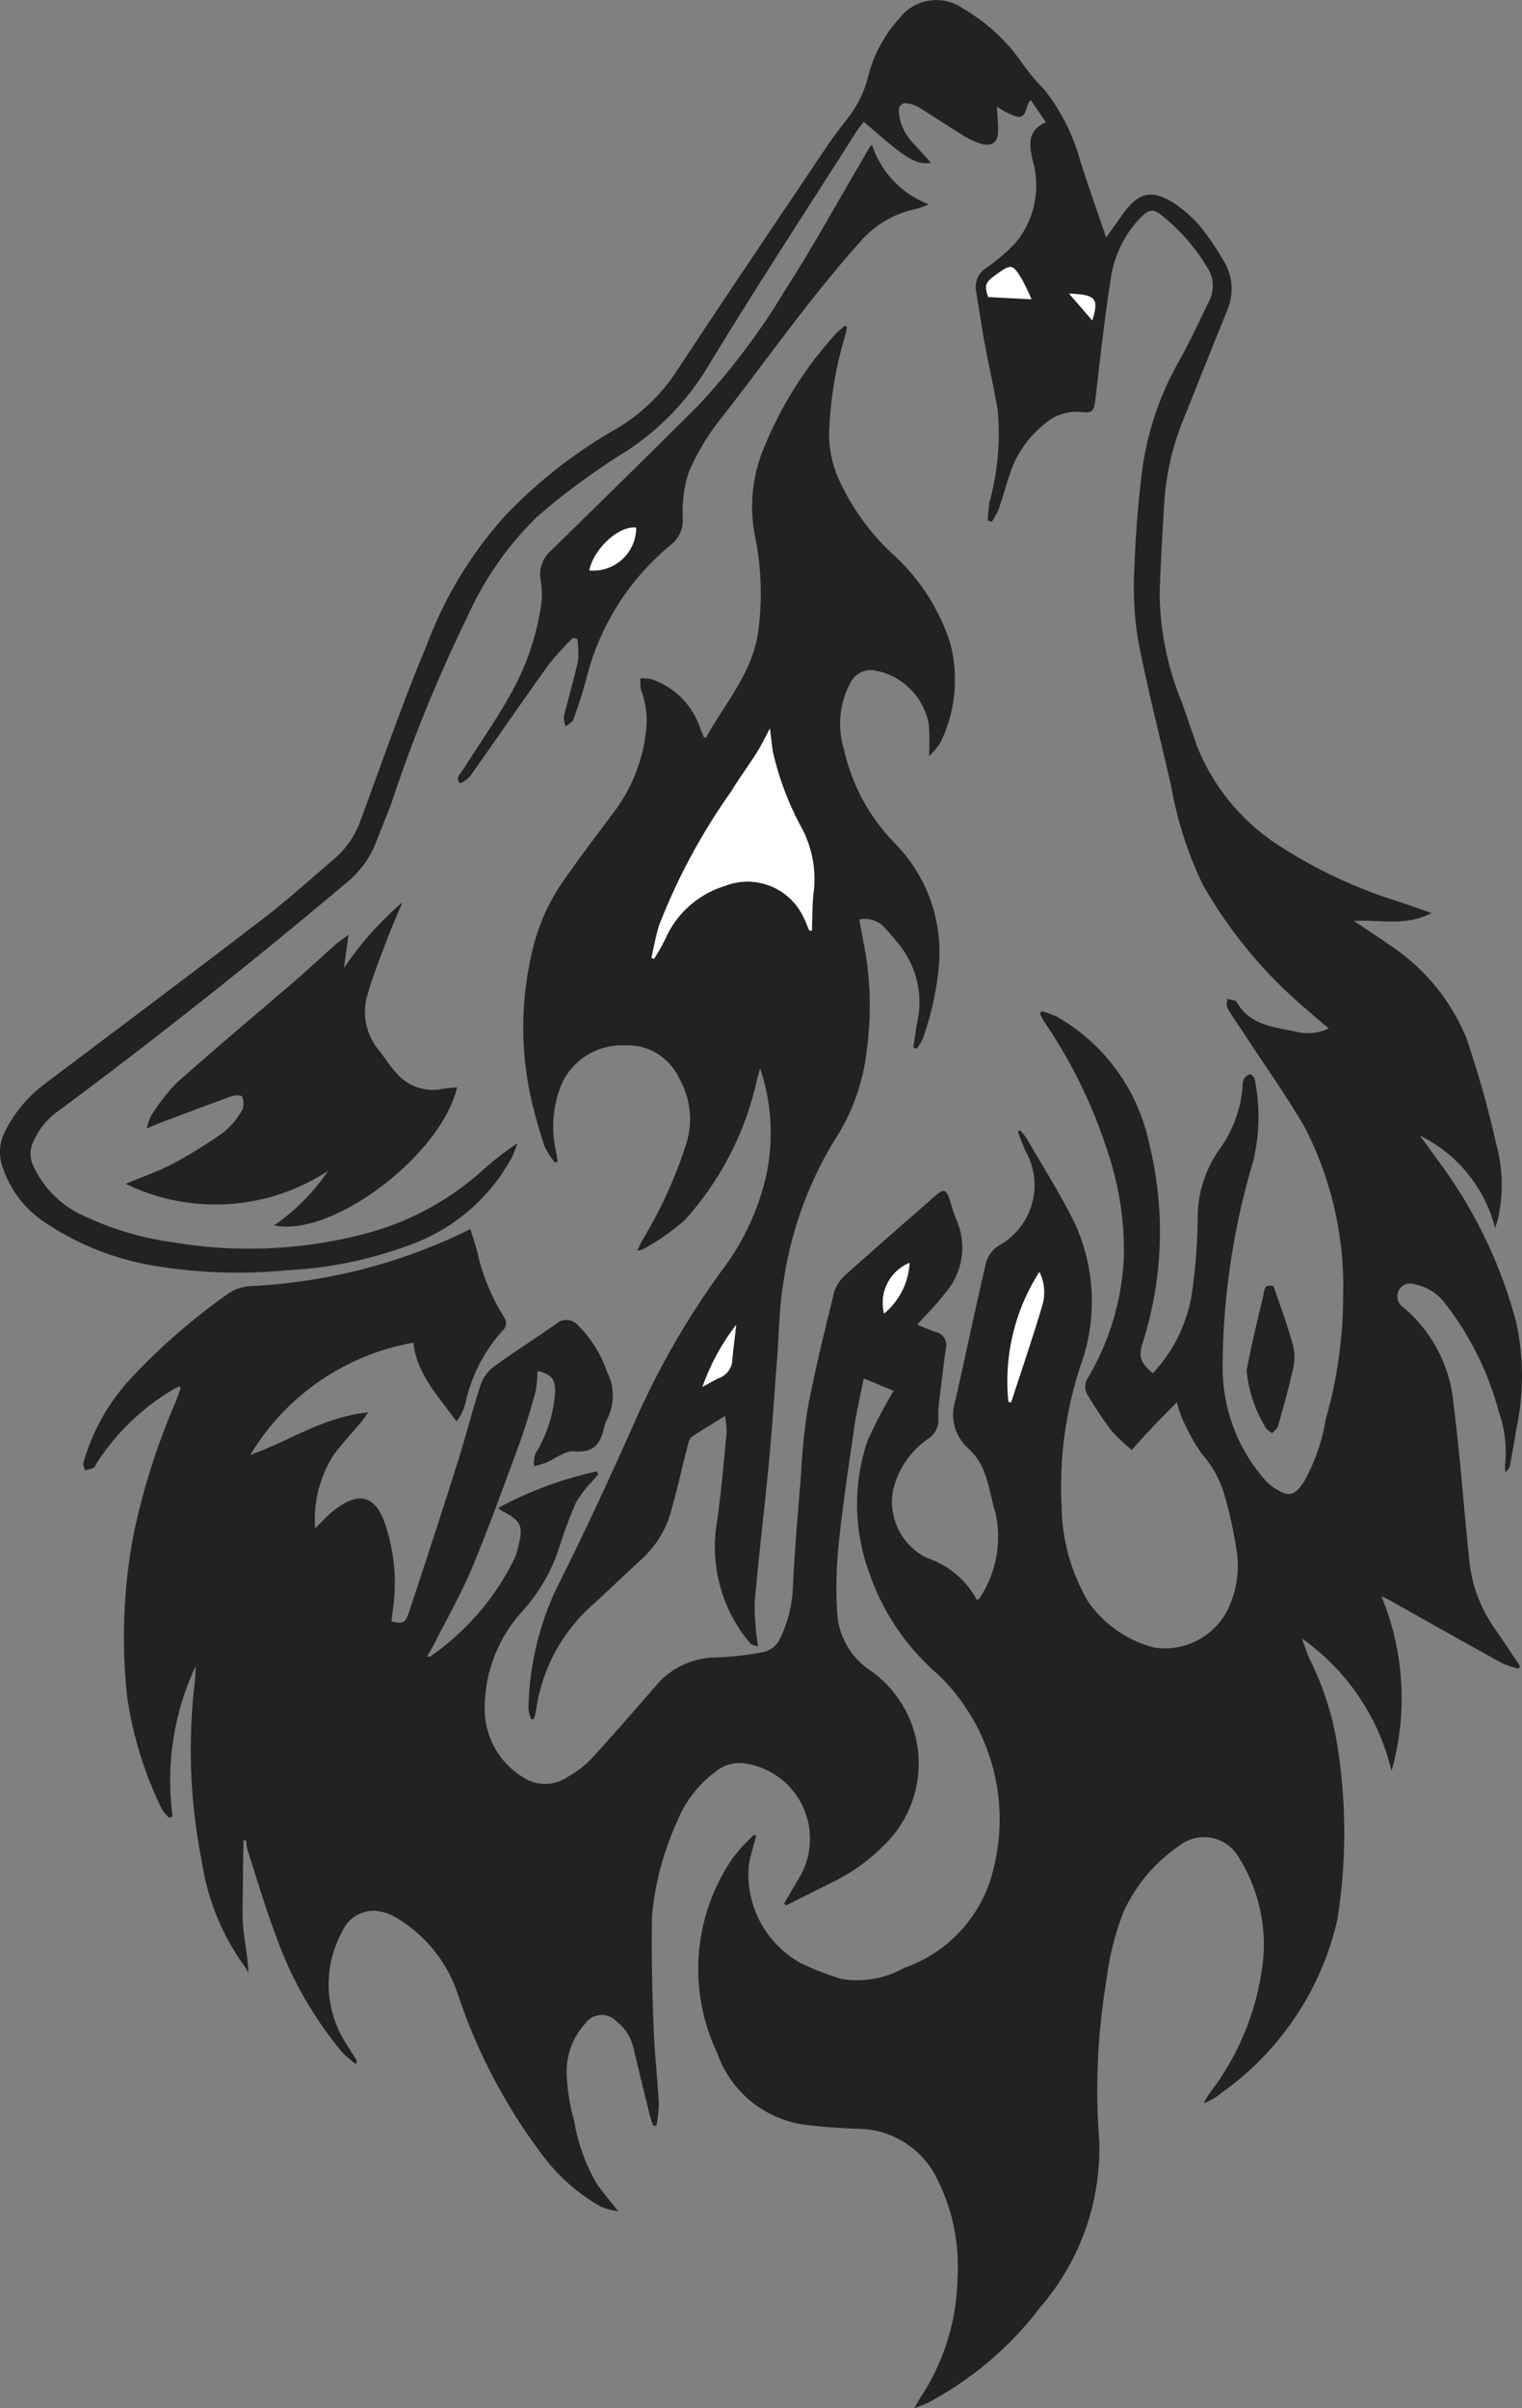 <svg xmlns="http://www.w3.org/2000/svg" xmlns:xlink="http://www.w3.org/1999/xlink" width="63" height="99.677" viewBox="0 0 63 99.677"><rect x="0" y="0" width="63" height="99.677" fill="#808080" stroke="none"/><defs><clipPath id="a"><rect width="63" height="99.677" fill="none"/></clipPath></defs><g clip-path="url(#a)"><path d="M37.963,54.82a7.708,7.708,0,0,0,.754.307.552.552,0,0,1,.432.7q-.14,1.032-.259,2.068a4.8,4.8,0,0,0-.048.808.918.918,0,0,1-.423.848,3.55,3.55,0,0,0-1.458,2.158,2.588,2.588,0,0,0,1.387,2.764,3.649,3.649,0,0,1,2.087,1.747c.031-.015.08-.022.093-.047a4.559,4.559,0,0,0,.69-3.5c-.17-.563-.255-1.156-.46-1.7a2.558,2.558,0,0,0-.644-.994,1.865,1.865,0,0,1-.574-1.989c.43-1.9.826-3.816,1.273-5.716a1.214,1.214,0,0,1,.527-.717,2.859,2.859,0,0,0,1.109-3.919c-.113-.263-.213-.531-.318-.8l.095-.05a2.478,2.478,0,0,1,.259.316c.676,1.169,1.408,2.311,2,3.521a7.751,7.751,0,0,1,.264,5.832,15.922,15.922,0,0,0-.807,5.818,7.982,7.982,0,0,0,1.095,4.009,4.811,4.811,0,0,0,2.735,1.908,2.917,2.917,0,0,0,2.977-1.436,4.118,4.118,0,0,0,.425-2.662,18.014,18.014,0,0,0-.511-2.29,4.485,4.485,0,0,0-.939-1.661,8.292,8.292,0,0,1-.835-1.543,3.919,3.919,0,0,1-.173-.562c-.354.36-.662.663-.959.977s-.573.624-.91.994a6.78,6.78,0,0,1-.82-.77,15.327,15.327,0,0,1-1.049-1.573.652.652,0,0,1,.009-.561,10.721,10.721,0,0,0,1.532-5.083,12.707,12.707,0,0,0-.674-4.362,20.629,20.629,0,0,0-2.57-5.294c-.082-.127-.151-.262-.226-.393l.06-.12a3.719,3.719,0,0,1,.665.241,7.905,7.905,0,0,1,3.791,5.229,15.155,15.155,0,0,1-.259,8.233c-.2.609-.094.846.414,1.281a6.241,6.241,0,0,0,1.618-3.316,23.257,23.257,0,0,0,.237-3.039,4.892,4.892,0,0,1,.916-2.93,5.12,5.12,0,0,0,.942-2.582.77.77,0,0,1,.051-.3.444.444,0,0,1,.253-.206c.055-.01.189.126.2.209a7.851,7.851,0,0,1-.067,3.4,30.235,30.235,0,0,0-1.262,8.45,7.058,7.058,0,0,0,1.767,4.747,1.858,1.858,0,0,0,.414.343c.584.364.8.291,1.183-.281a7.809,7.809,0,0,0,.9-2.571,18.679,18.679,0,0,0,.725-5.109,14.374,14.374,0,0,0-1.614-7.038c-.748-1.276-1.608-2.487-2.419-3.727-.253-.387-.521-.766-.756-1.164-.057-.1-.01-.253-.01-.382.135.043.341.044.392.134.533.935,1.482,1.031,2.387,1.208A1.993,1.993,0,0,0,55,42.565c-.319-.272-.625-.525-.922-.788a19.194,19.194,0,0,1-4.3-5.177,15.735,15.735,0,0,1-1.3-4.063c-.459-2.016-.981-4.02-1.369-6.05a13.516,13.516,0,0,1-.154-2.959c.045-1.35.158-2.7.319-4.043a12.551,12.551,0,0,1,1.552-4.576c.446-.81.838-1.65,1.238-2.484a1.355,1.355,0,0,0-.078-1.332,7.991,7.991,0,0,0-1.864-2.151c-.389-.316-.54-.293-.9.055A4.544,4.544,0,0,0,45.971,11.6c-.263,1.637-.436,3.29-.629,4.938-.056.478-.133.579-.591.517a1.971,1.971,0,0,0-1.53.508,4.357,4.357,0,0,0-1.438,2.108c-.156.476-.29.959-.456,1.432a3.148,3.148,0,0,1-.276.495l-.162-.051a6.877,6.877,0,0,1,.067-.762A10.59,10.59,0,0,0,41.3,17c-.153-.938-.37-1.865-.543-2.8-.13-.708-.232-1.421-.352-2.131a.943.943,0,0,1,.435-.992,7.578,7.578,0,0,0,1.2-1.029,3.718,3.718,0,0,0,.7-3.424c-.142-.659-.209-1.228.554-1.562l-.63-.924c-.244.225-.122.76-.577.689a3,3,0,0,1-.825-.42c.02.346.051.675.055,1,0,.449-.224.661-.661.557a3.011,3.011,0,0,1-.828-.384c-.6-.367-1.191-.762-1.791-1.136a1.411,1.411,0,0,0-.395-.148c-.292-.075-.452.036-.435.35A2.069,2.069,0,0,0,37.8,5.923c.237.269.48.532.731.81-.421.086-.8-.062-1.483-.6-.434-.342-.845-.711-1.295-1.091-.113.151-.228.287-.322.435-2.025,3.184-4.09,6.344-6.051,9.567a10.808,10.808,0,0,1-3.671,3.766,28.466,28.466,0,0,0-3.5,2.6,13.524,13.524,0,0,0-2.854,4.1,61.352,61.352,0,0,0-3.168,7.778c-.2.528-.424,1.048-.622,1.577a4.019,4.019,0,0,1-1.235,1.681Q8.553,41.419,2.489,45.93a3.061,3.061,0,0,0-1.177,1.492,1.18,1.18,0,0,0,.021.73,4.159,4.159,0,0,0,2.18,2.192A12.533,12.533,0,0,0,7.16,51.417a18.851,18.851,0,0,0,7.74-.3,11.7,11.7,0,0,0,5.045-2.65,12.382,12.382,0,0,1,1.48-1.152c-.085.209-.155.425-.256.626a7.813,7.813,0,0,1-4.379,3.649,16.784,16.784,0,0,1-4.9.985,20.978,20.978,0,0,1-5.661-.212,11.426,11.426,0,0,1-4.433-1.811,4.358,4.358,0,0,1-1.675-2.21,1.857,1.857,0,0,1,.081-1.5,5.458,5.458,0,0,1,1.64-1.972c3.025-2.28,6.056-4.55,9.062-6.854,1.021-.783,1.974-1.655,2.957-2.488a3.761,3.761,0,0,0,1.081-1.618c.891-2.41,1.728-4.844,2.723-7.21a16.732,16.732,0,0,1,3.219-5.326,19.993,19.993,0,0,1,4.474-3.537,7.6,7.6,0,0,0,2.652-2.479c2.039-3.1,4.117-6.171,6.185-9.249.273-.406.569-.8.87-1.184a4.594,4.594,0,0,0,.877-1.785A5.6,5.6,0,0,1,37.231.756a1.926,1.926,0,0,1,2.638-.4,7.664,7.664,0,0,1,2.488,2.325,8.683,8.683,0,0,0,.872,1.032A8.223,8.223,0,0,1,44.723,6.69c.331,1.025.689,2.041,1.064,3.143.257-.362.473-.669.692-.975.645-.9,1.2-1.037,2.13-.439a5.2,5.2,0,0,1,1.11,1,10.76,10.76,0,0,1,.888,1.307,2.24,2.24,0,0,1,.182,2.142q-.921,2.271-1.826,4.547a10.937,10.937,0,0,0-.775,3.449c-.07,1.261-.156,2.523-.186,3.785a12.209,12.209,0,0,0,.921,4.431c.213.592.409,1.191.619,1.784a8.755,8.755,0,0,0,3.538,4.223,19.817,19.817,0,0,0,4.89,2.253c.4.139.8.281,1.285.454-1.079.558-2.148.256-3.214.324.464.311.936.61,1.389.936A8.468,8.468,0,0,1,60.7,42.969a42.625,42.625,0,0,1,1.248,4.449,6.264,6.264,0,0,1,.019,3.174c-.013.045-.031.089-.081.23A5.888,5.888,0,0,0,58.772,47c.292.4.588.8.874,1.2a19.491,19.491,0,0,1,3.118,6.547,10.408,10.408,0,0,1,.021,4.3c-.089.52-.177,1.04-.272,1.558a.513.513,0,0,1-.2.324,1.4,1.4,0,0,1-.016-.277,4.99,4.99,0,0,0-.254-2.207,12.55,12.55,0,0,0-2.275-4.56,2.061,2.061,0,0,0-1.23-.733.531.531,0,0,0-.653.282.548.548,0,0,0,.207.679,5.887,5.887,0,0,1,2.075,4.016c.271,2.119.423,4.253.643,6.379a5.928,5.928,0,0,0,1,2.807c.377.547.743,1.1,1.114,1.651l-.073.1a4.137,4.137,0,0,1-.693-.238c-1.552-.857-3.1-1.729-4.644-2.6-.075-.042-.155-.076-.334-.162A11.049,11.049,0,0,1,57.6,73.3a9.376,9.376,0,0,0-3.709-5.485c.118.323.2.583.307.828a12.36,12.36,0,0,1,1.144,3.51,22.865,22.865,0,0,1,.014,7.309,12.087,12.087,0,0,1-4.793,7.16,2.474,2.474,0,0,1-.737.426,3.943,3.943,0,0,1,.243-.409A10.982,10.982,0,0,0,52.276,81.2a6.8,6.8,0,0,0-1.018-4.353,1.653,1.653,0,0,0-2.434-.461,6.71,6.71,0,0,0-2.318,2.742A11.855,11.855,0,0,0,45.792,82a27.46,27.46,0,0,0-.29,6.625,10.033,10.033,0,0,1-2.438,6.863,14.092,14.092,0,0,1-4.641,3.953c-.155.076-.319.133-.576.239.134-.235.2-.382.3-.515a9.241,9.241,0,0,0,1.485-4.879,7.973,7.973,0,0,0-.792-4,3.687,3.687,0,0,0-3.38-2.176c-.758-.042-1.522-.073-2.271-.188a4.473,4.473,0,0,1-3.5-2.946,8.1,8.1,0,0,1,.63-8.057,7.712,7.712,0,0,1,.9-.984l.077.062c-.1.4-.233.794-.3,1.2a4.2,4.2,0,0,0,2.1,4.028,10.745,10.745,0,0,0,1.753.687,3.953,3.953,0,0,0,2.577-.462,5.734,5.734,0,0,0,3.728-4.226,8.331,8.331,0,0,0-2.326-7.92,9.662,9.662,0,0,1-2.822-4.134,8.225,8.225,0,0,1-.1-5.527,21.068,21.068,0,0,1,1.082-2.077l-1.233-.512c-.137.69-.294,1.334-.389,1.987-.24,1.655-.491,3.311-.662,4.974a17.3,17.3,0,0,0-.043,2.847,3.063,3.063,0,0,0,1.4,2.3,4.711,4.711,0,0,1,.463,7.279,7.781,7.781,0,0,1-2.176,1.517l-1.816.909-.075-.082c.209-.356.414-.715.627-1.068a3.15,3.15,0,0,0-2.27-4.732,1.566,1.566,0,0,0-1.223.367,4.7,4.7,0,0,0-1.546,2,12.145,12.145,0,0,0-1.056,3.928c-.032,1.519.008,3.041.062,4.56.038,1.081.162,2.158.221,3.239a5.365,5.365,0,0,1-.1.893l-.127.014a3.712,3.712,0,0,1-.129-.364q-.352-1.421-.694-2.845a1.91,1.91,0,0,0-.711-1.116.828.828,0,0,0-1.291.1,2.927,2.927,0,0,0-.763,2.092,8.29,8.29,0,0,0,.309,1.93,7.686,7.686,0,0,0,.935,2.6c.249.359.536.691.891,1.144a3.549,3.549,0,0,1-.7-.183,7.719,7.719,0,0,1-2.231-1.878,23.067,23.067,0,0,1-3.713-6.941,5.828,5.828,0,0,0-2.57-3.169,2.062,2.062,0,0,0-.832-.268,1.412,1.412,0,0,0-1.371.84,4.525,4.525,0,0,0,.139,4.635c.134.235.289.457.433.686.02.032.033.069-.015.183a4.851,4.851,0,0,1-.566-.488,15.63,15.63,0,0,1-2.714-4.736c-.45-1.187-.807-2.409-1.2-3.617a2.644,2.644,0,0,1-.067-.417l-.107-.005c-.008.6-.02,1.19-.023,1.785s-.038,1.216.013,1.818.192,1.211.214,1.9a1.082,1.082,0,0,0-.11-.222,9.845,9.845,0,0,1-1.82-4.413,23.721,23.721,0,0,1-.284-7.46c.018-.166.024-.334.033-.5a.421.421,0,0,0-.013-.09,11.14,11.14,0,0,0-.943,6.2l-.155.045a1.96,1.96,0,0,1-.281-.34,15.531,15.531,0,0,1-1.45-4.7,22.92,22.92,0,0,1,.263-6.648A28.719,28.719,0,0,1,7.3,57.955c.055-.158.116-.313.171-.471.007-.019-.006-.045-.015-.1a.9.9,0,0,0-.2.075A9.582,9.582,0,0,0,4.01,60.545c-.043.079-.083.18-.154.218a1.351,1.351,0,0,1-.341.089c-.023-.1-.089-.214-.064-.3a8.527,8.527,0,0,1,1.966-3.5,25.969,25.969,0,0,1,4.015-3.5,1.8,1.8,0,0,1,.925-.321,22.885,22.885,0,0,0,8.53-2.08c.094-.042.186-.087.279-.131l.306-.146c.112.379.237.728.317,1.087a8.567,8.567,0,0,0,1.071,2.549.421.421,0,0,1-.069.581,6.516,6.516,0,0,0-1.536,3.029,2.185,2.185,0,0,1-.357.712c-.736-1.024-1.636-1.93-1.788-3.259a9.868,9.868,0,0,0-6.745,4.641c1.6-.558,3.023-1.577,4.882-1.756-.151.2-.232.323-.324.433-.394.475-.833.92-1.179,1.428a5.02,5.02,0,0,0-.7,2.938c.261-.255.462-.48.692-.671,1.086-.9,1.821-.741,2.241.6a7.7,7.7,0,0,1,.258,3.625c-.017.1-.019.2-.028.3.467.112.57.077.724-.387.68-2.062,1.356-4.125,2.011-6.195.337-1.066.607-2.153.954-3.216a1.6,1.6,0,0,1,.546-.747c.841-.615,1.727-1.169,2.577-1.773a.635.635,0,0,1,.893.051,4.936,4.936,0,0,1,1.218,1.943,2.143,2.143,0,0,1,.012,1.932,1.58,1.58,0,0,0-.135.361c-.145.67-.426,1.065-1.241.989-.376-.035-.786.317-1.185.481a4.119,4.119,0,0,1-.477.135,1.406,1.406,0,0,1,.053-.513,5.553,5.553,0,0,0,.823-2.58c0-.52-.161-.712-.732-.851a4.852,4.852,0,0,1-.083.871c-.206.741-.423,1.481-.688,2.2-.63,1.714-1.251,3.432-1.952,5.118C19.08,65.987,18.5,67,17.981,68.028c-.085.169-.186.33-.308.543.1-.013.133-.006.154-.022a10.594,10.594,0,0,0,3.462-4.027,2.39,2.39,0,0,0,.144-.438c.247-.93.159-1.128-.677-1.562a1.217,1.217,0,0,1-.136-.11A15.653,15.653,0,0,1,24.7,60.9l.069.123c-.089.1-.183.193-.266.3a4.619,4.619,0,0,0-.661.866,19.214,19.214,0,0,0-.688,1.841,7.2,7.2,0,0,1-1.533,2.659,5.95,5.95,0,0,0-1.557,3.938,3.317,3.317,0,0,0,1.682,2.99,1.658,1.658,0,0,0,1.768-.082,4.086,4.086,0,0,0,1-.78c.89-.968,1.752-1.961,2.612-2.956a3.3,3.3,0,0,1,2.534-1.2,12.234,12.234,0,0,0,1.988-.232.992.992,0,0,0,.6-.468,5.321,5.321,0,0,0,.575-2.257c.075-1.556.212-3.108.338-4.661a25.02,25.02,0,0,1,.278-2.725c.312-1.613.7-3.213,1.1-4.809a1.657,1.657,0,0,1,.527-.739c1.2-1.077,2.416-2.132,3.628-3.194.375-.329.467-.306.624.163a7.678,7.678,0,0,0,.267.8,2.867,2.867,0,0,1-.509,3.1c-.32.431-.714.808-1.1,1.24m3.778,3.2.107.028c.435-1.339.89-2.672,1.293-4.02a1.886,1.886,0,0,0-.121-1.381,8.4,8.4,0,0,0-1.279,5.373m.951-45.633a8.9,8.9,0,0,0-.407-.846c-.375-.614-.436-.617-1.021-.2-.493.352-.527.45-.36.952l1.789.093M37.647,52.267a1.8,1.8,0,0,0-1.055,2.1,2.9,2.9,0,0,0,1.055-2.1m6.606-40.113.959,1.11c.258-.852.214-1.077-.959-1.11" transform="translate(0 0)" fill="#222"/><path d="M96.579,72.5c.789-1.426,1.9-2.656,2.162-4.332a11.838,11.838,0,0,0-.132-4.071,6.278,6.278,0,0,1,.378-3.6,15.816,15.816,0,0,1,2.968-4.718,4.612,4.612,0,0,1,.387-.344l.086.05c-.025.117-.041.236-.074.35a15.791,15.791,0,0,0-.668,4.064,4.647,4.647,0,0,0,.341,1.757,9.734,9.734,0,0,0,2.4,3.332,8.469,8.469,0,0,1,2.26,3.545,5.931,5.931,0,0,1-.365,4.1,2.745,2.745,0,0,1-.5.616,11.355,11.355,0,0,0-.008-1.312,2.761,2.761,0,0,0-2.333-2.248.944.944,0,0,0-.893.489,3.585,3.585,0,0,0-.284,2.8,8.026,8.026,0,0,0,2.166,3.943,6.431,6.431,0,0,1,1.77,4.9,12.3,12.3,0,0,1-.675,3.118,1.867,1.867,0,0,1-.259.42l-.135-.055c.061-.384.109-.771.186-1.152a3.8,3.8,0,0,0-.836-3.179c-.156-.2-.33-.4-.5-.589a1.1,1.1,0,0,0-1.086-.371c.09.484.174.956.265,1.427a13.628,13.628,0,0,1,.042,4,8.53,8.53,0,0,1-1.367,3.764,15.616,15.616,0,0,0-2.072,5.776c-.192,1.11-.193,2.252-.281,3.38-.107,1.373-.2,2.747-.327,4.118-.186,1.947-.426,3.889-.591,5.837a11.033,11.033,0,0,0,.142,1.79c-.1-.046-.275-.067-.351-.163a6.19,6.19,0,0,1-1.365-4.908c.188-1.257.289-2.528.416-3.793a3.882,3.882,0,0,0-.069-.681c-.5.313-.952.574-1.379.868-.1.067-.135.239-.169.371-.235.92-.441,1.848-.7,2.762a4.2,4.2,0,0,1-1.247,1.966c-.672.621-1.334,1.254-2.009,1.872a7.134,7.134,0,0,0-2.311,4.3c-.021.135-.061.267-.092.4l-.117.014a1.543,1.543,0,0,1-.11-.432A12.063,12.063,0,0,1,90.4,107.7c1.191-2.366,2.3-4.774,3.375-7.2a33.929,33.929,0,0,1,3.447-5.932,10.181,10.181,0,0,0,1.906-4.179,8.413,8.413,0,0,0-.3-4.221c-.042.157-.085.315-.126.472a12.723,12.723,0,0,1-3.008,5.83,10.178,10.178,0,0,1-1.664,1.166,1.308,1.308,0,0,1-.29.087c.1-.2.154-.333.227-.458a18.547,18.547,0,0,0,1.815-4,3.393,3.393,0,0,0-.307-2.69,2.331,2.331,0,0,0-2.221-1.352,2.721,2.721,0,0,0-2.674,1.683,4.657,4.657,0,0,0-.2,2.7c.029.137.042.277.063.415l-.1.056a3.283,3.283,0,0,1-.445-.7,21.527,21.527,0,0,1-.591-2.15,13.614,13.614,0,0,1,.185-6.275,8.275,8.275,0,0,1,1.285-2.665c.626-.9,1.29-1.768,1.943-2.647a6.788,6.788,0,0,0,1.388-3.426A3.617,3.617,0,0,0,93.9,70.5a1.453,1.453,0,0,1-.019-.471,1.835,1.835,0,0,1,.464.04,3.223,3.223,0,0,1,2.015,2.048c.04.109.083.216.126.323,0,.009.019.012.094.06m4.286,7.964.107.007c.024-.549.009-1.1.079-1.646a4.53,4.53,0,0,0-.464-2.539,12.2,12.2,0,0,1-1.231-3.229c-.046-.3-.076-.6-.12-.951-.2.365-.348.687-.537.986-.35.554-.742,1.083-1.082,1.643a25.441,25.441,0,0,0-2.968,5.519c-.136.438-.213.895-.317,1.343l.112.033a8.726,8.726,0,0,0,.453-.795,3.96,3.96,0,0,1,2.465-2.211,2.561,2.561,0,0,1,3.259,1.282c.091.182.163.373.244.56M96.441,99.36c.293-.159.487-.285.7-.373a.836.836,0,0,0,.54-.767c.039-.445.1-.887.163-1.434a9.213,9.213,0,0,0-1.4,2.575" transform="translate(-67.367 -41.953)" fill="#222"/><path d="M21.442,165.13c.716-.3,1.341-.508,1.913-.813A19.12,19.12,0,0,0,25.486,163a3.289,3.289,0,0,0,.776-.939.708.708,0,0,0-.024-.544c-.02-.053-.307-.053-.444,0-1.014.366-2.021.75-3.03,1.131-.128.048-.253.107-.459.2a1.894,1.894,0,0,1,.155-.493,8.19,8.19,0,0,1,1.075-1.394c1.585-1.415,3.219-2.776,4.828-4.164.6-.514,1.169-1.051,1.758-1.572.14-.124.3-.227.533-.4-.074.53-.133.956-.192,1.381a13.639,13.639,0,0,1,2.421-2.723c-.2.481-.413.958-.6,1.446-.29.768-.6,1.532-.826,2.32a2.475,2.475,0,0,0,.434,2.337c.273.341.5.722.805,1.034a1.978,1.978,0,0,0,1.909.574,4.891,4.891,0,0,1,.542-.047c-.67,2.817-5.18,6.224-7.574,5.708a8.537,8.537,0,0,0,2.236-2.258,8.49,8.49,0,0,1-8.37.543" transform="translate(-16.226 -116.138)" fill="#222"/><path d="M95.034,24.59a3.934,3.934,0,0,0,2.355,2.474,3,3,0,0,1-.5.185,4.188,4.188,0,0,0-2.4,1.433c-2.05,2.292-3.8,4.817-5.693,7.231a9.7,9.7,0,0,0-1.345,2.243,5.335,5.335,0,0,0-.247,1.927,1.29,1.29,0,0,1-.481,1.063,10.456,10.456,0,0,0-3.5,5.509,17.156,17.156,0,0,1-.547,1.725c-.044.122-.211.2-.322.3a1.2,1.2,0,0,1-.067-.433c.183-.762.415-1.513.578-2.278a3.733,3.733,0,0,0-.028-.914L82.665,45a12.046,12.046,0,0,0-1,1.1c-1.1,1.527-2.159,3.077-3.246,4.609a1.019,1.019,0,0,1-.426.319c-.235-.214.006-.385.111-.554.683-1.089,1.435-2.141,2.046-3.269a10.581,10.581,0,0,0,1.18-3.491,3.229,3.229,0,0,0,0-1.037,1.312,1.312,0,0,1,.421-1.282q3.044-2.97,6.061-5.97a28.217,28.217,0,0,0,3.624-4.8c1.127-1.75,2.129-3.58,3.185-5.375.091-.155.175-.315.267-.47a2.1,2.1,0,0,1,.147-.186m-9.76,15.855c-.7-.092-1.753.867-1.939,1.773a1.78,1.78,0,0,0,1.939-1.773" transform="translate(-58.942 -18.608)" fill="#222"/><path d="M212.1,222.252c.08-.388.155-.778.242-1.165.147-.651.3-1.3.454-1.948a.8.8,0,0,1,.116-.358.361.361,0,0,1,.309,0c.286.81.576,1.62.806,2.446a2.035,2.035,0,0,1,0,.948c-.178.8-.4,1.591-.624,2.38-.032.113-.162.2-.247.3-.089-.077-.21-.137-.262-.234a5.455,5.455,0,0,1-.79-2.371" transform="translate(-160.502 -165.532)" fill="#222"/><path d="M171.349,221.784a8.406,8.406,0,0,1,1.279-5.373,1.886,1.886,0,0,1,.121,1.381c-.4,1.348-.858,2.681-1.293,4.02l-.107-.028" transform="translate(-129.609 -163.763)" fill="#fff"/><path d="M169.641,46.766l-1.789-.093c-.167-.5-.133-.6.36-.952.585-.418.646-.415,1.021.2a8.9,8.9,0,0,1,.407.846" transform="translate(-126.949 -34.378)" fill="#fff"/><path d="M151.23,214.846a2.9,2.9,0,0,1-1.055,2.1,1.8,1.8,0,0,1,1.055-2.1" transform="translate(-113.582 -162.579)" fill="#fff"/><path d="M181.906,49.958c1.173.033,1.217.257.959,1.11l-.959-1.11" transform="translate(-137.652 -37.804)" fill="#fff"/><path d="M117.372,132.314c-.081-.187-.153-.378-.244-.56a2.561,2.561,0,0,0-3.259-1.282,3.961,3.961,0,0,0-2.466,2.212,8.619,8.619,0,0,1-.453.795l-.111-.034c.1-.448.181-.9.317-1.343a25.446,25.446,0,0,1,2.968-5.519c.34-.56.732-1.089,1.082-1.643.189-.3.34-.62.537-.986.044.351.074.652.12.951a12.186,12.186,0,0,0,1.231,3.23,4.526,4.526,0,0,1,.464,2.539c-.069.543-.055,1.1-.079,1.646l-.106-.007" transform="translate(-83.874 -93.8)" fill="#fff"/><path d="M119.512,227.963a9.213,9.213,0,0,1,1.4-2.575c-.063.547-.123.99-.163,1.434a.836.836,0,0,1-.54.767c-.209.089-.4.214-.7.373" transform="translate(-90.437 -170.556)" fill="#fff"/><path d="M102.209,89.743a1.78,1.78,0,0,1-1.939,1.773c.186-.906,1.234-1.865,1.939-1.773" transform="translate(-75.877 -67.906)" fill="#fff"/></g></svg>